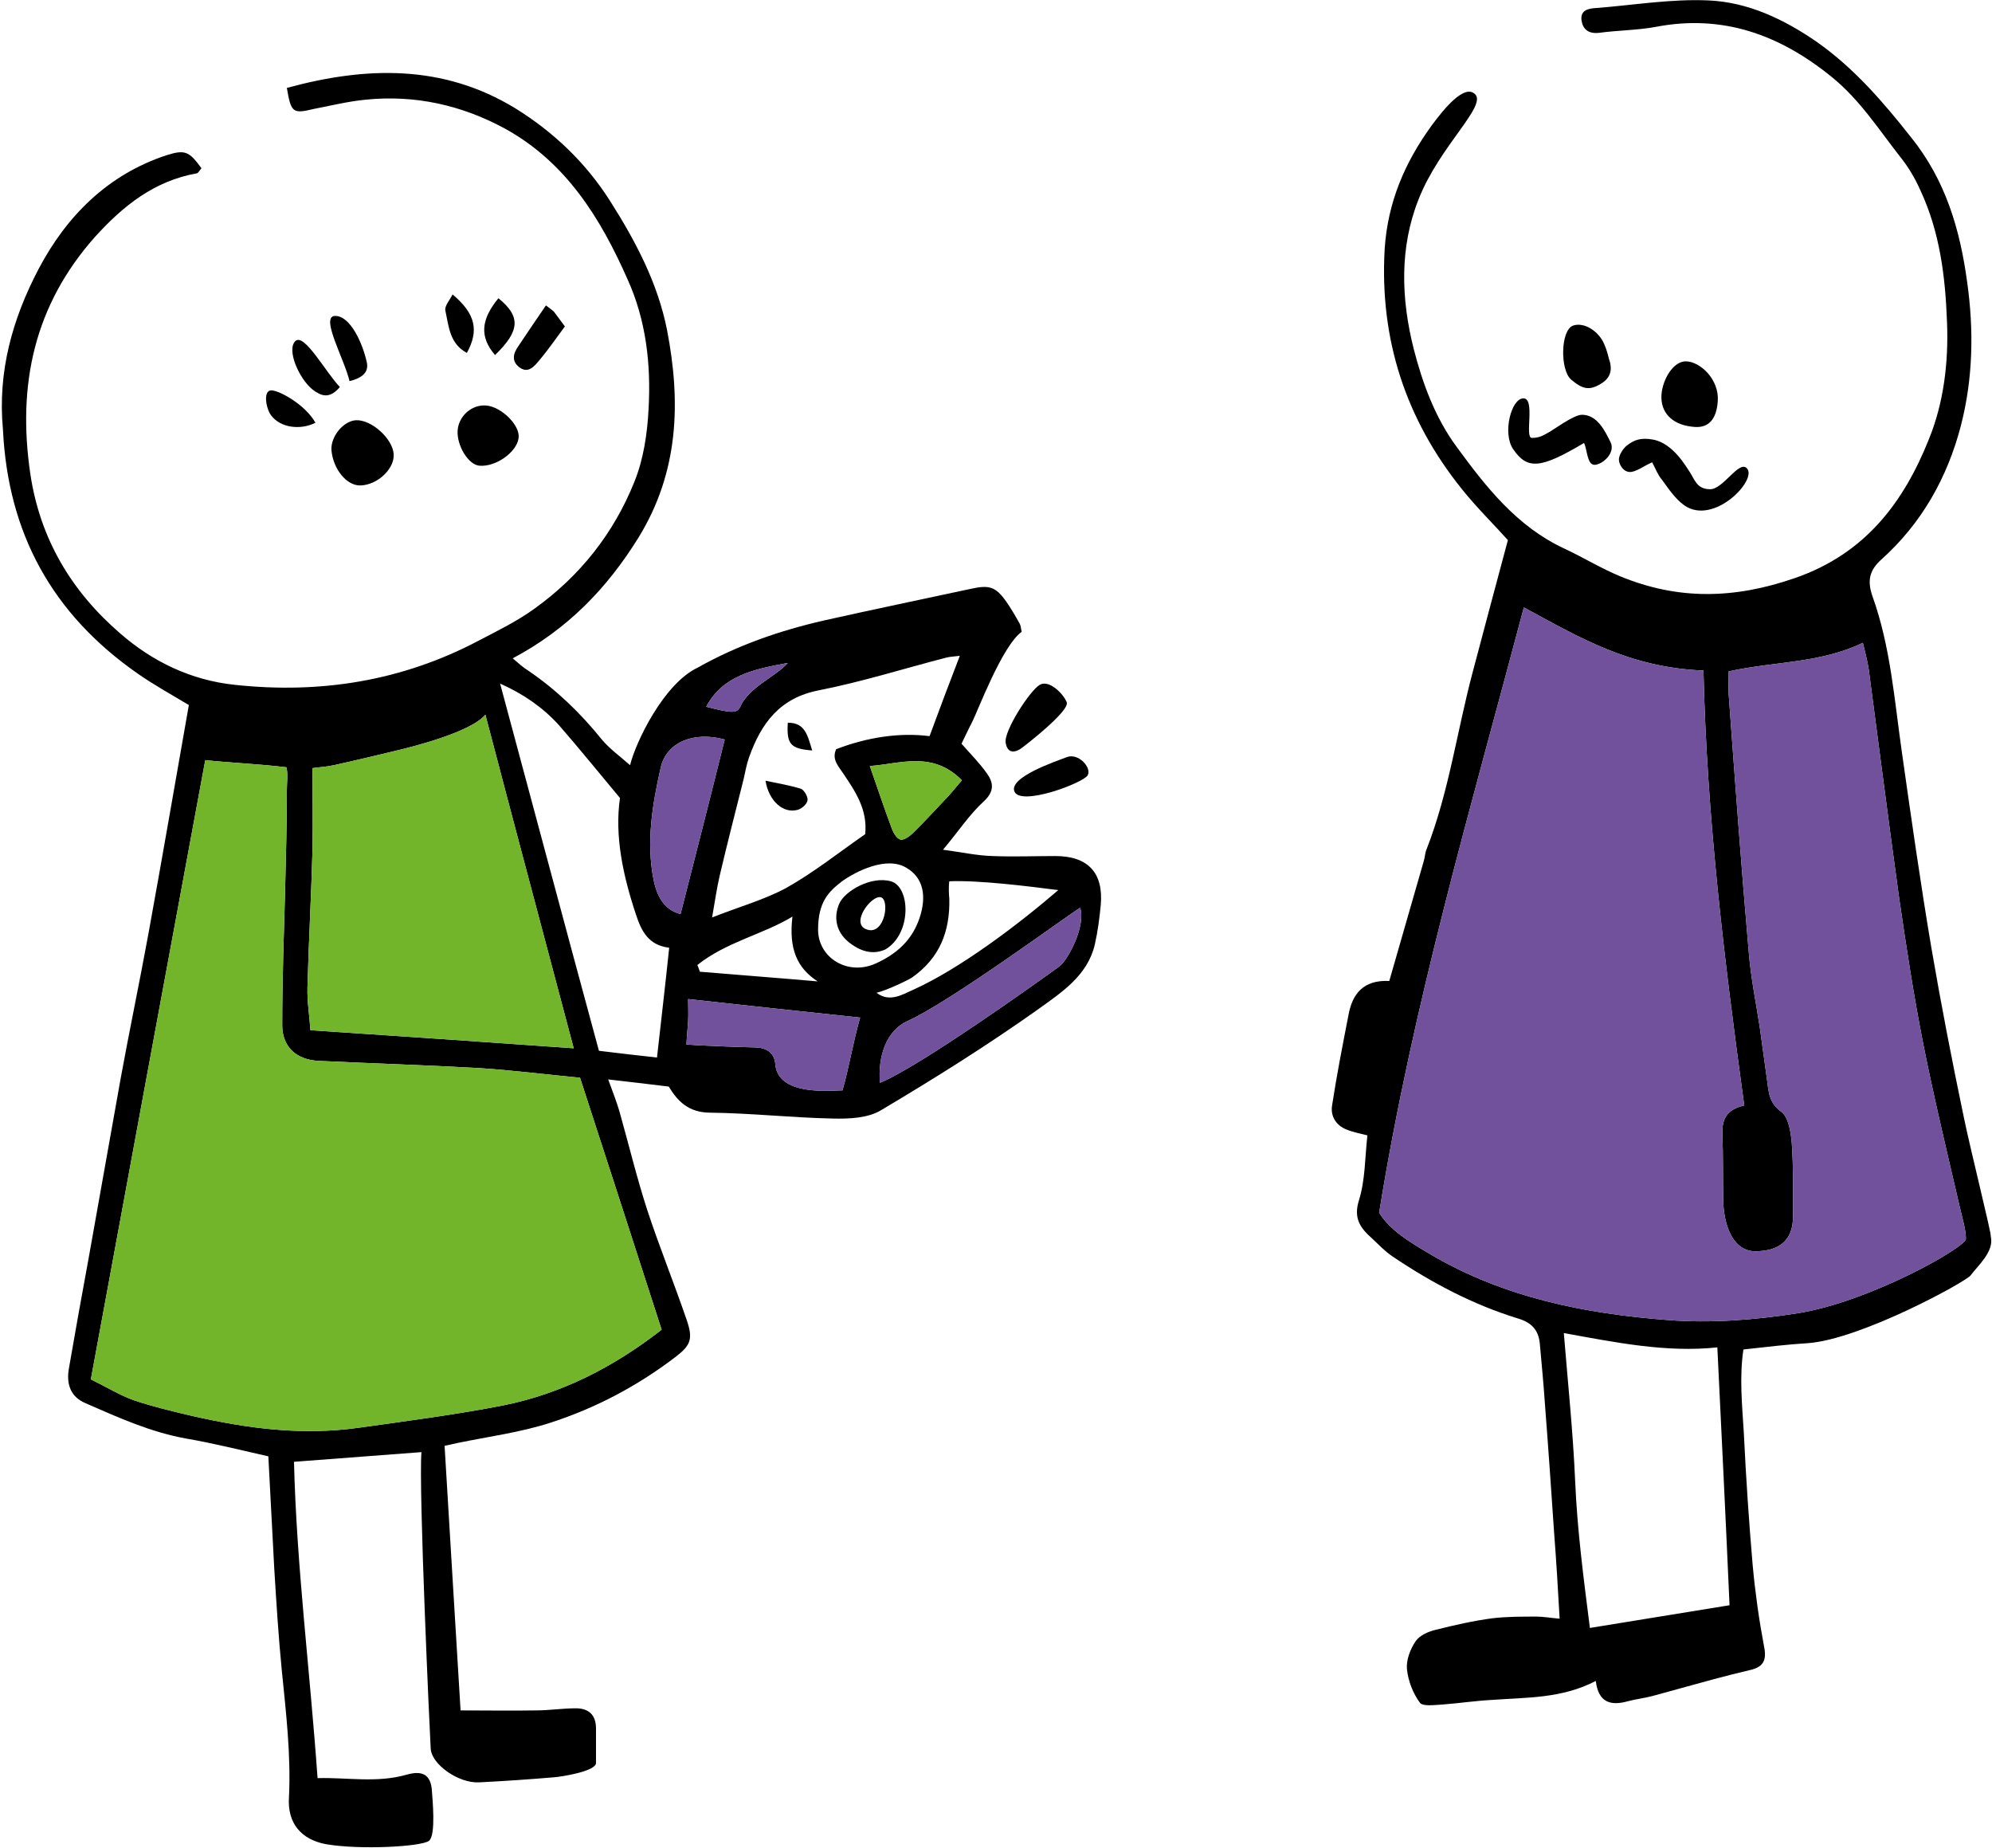 <?xml version="1.0" encoding="utf-8"?>
<!-- Generator: Adobe Illustrator 19.1.0, SVG Export Plug-In . SVG Version: 6.00 Build 0)  -->
<svg version="1.1" id="Calque_1" xmlns="http://www.w3.org/2000/svg" xmlns:xlink="http://www.w3.org/1999/xlink" x="0px" y="0px"
	 viewBox="0 0 473.6 439.3" style="enable-background:new 0 0 473.6 439.3;" xml:space="preserve">
<style type="text/css">
	.st0{fill:#72B52B;}
	.st1{fill:#71519B;}
	.st2{fill:#C0BFBF;}
	.st3{fill:#EDE5F2;}
	.st4{fill:none;stroke:#72B52B;stroke-width:4;stroke-linecap:round;stroke-miterlimit:10;}
	.st5{fill:none;stroke:#71519B;stroke-width:4;stroke-linecap:round;stroke-miterlimit:10;}
	.st6{fill:#6EA1C1;}
	.st7{fill:#BFBEBE;}
	.st8{fill:#55358A;}
	.st9{fill:#FFFFFF;}
	.st10{fill:#FFFFFF;stroke:#71519B;stroke-width:3;stroke-miterlimit:10;}
	.st11{fill:#FFFFFF;stroke:#72B52B;stroke-width:3;stroke-miterlimit:10;}
	.st12{fill:none;stroke:#FFFFFF;stroke-width:3;stroke-miterlimit:10;}
	.st13{fill:#F2BF00;}
</style>
<g>
	<g>
		<path d="M68.2,20.9c18.7-5.1,37.1-5.7,54.4,4.9c9,5.6,16.6,12.8,22.4,21.9c6.1,9.6,11.4,19.6,13.6,30.8
			c3.3,17.1,2.8,33.7-6.8,49.3c-7.5,12.1-16.9,21.8-29.9,28.7c1.4,1.2,2.5,2.2,3.8,3c6.6,4.5,12.3,10,17.3,16.2
			c1.8,2.2,4.3,4,6.8,6.2c1.3-5.4,8-19.4,16.1-23.2c9.4-5.3,19.5-8.8,30-11.2c11.6-2.6,23.2-5,34.8-7.5c4.5-1,6-0.6,8.6,3.1
			c1.1,1.6,2.1,3.3,3.1,5.1c0.3,0.5,0.3,1.1,0.5,2c-4.6,3.3-10.4,18.7-11.7,21.3c-1,1.9-1.9,3.9-2.6,5.3c2.2,2.5,4.3,4.6,6,7
			c1.6,2.2,1.9,4.3-0.7,6.7c-3.4,3.1-6,7.1-9.7,11.5c4.5,0.6,8.1,1.4,11.8,1.5c5,0.2,9.9,0,14.9,0c7.8,0,11.5,4,10.8,11.7
			c-0.3,3.1-0.7,6.2-1.4,9.3c-1.7,7.4-7.9,11.4-13.3,15.3c-12.1,8.6-24.7,16.5-37.5,24.1c-3.1,1.9-7.6,2.1-11.5,2
			c-9.8-0.2-19.6-1.3-29.4-1.4c-4.9-0.1-7.5-2.7-9.6-6.2c-4.8-0.6-9.3-1.1-14.4-1.7c1.1,3,2,5.3,2.7,7.7c2.2,7.8,4.1,15.7,6.6,23.4
			c2.9,8.8,6.4,17.4,9.4,26.2c1.5,4.4,0.9,5.9-2.6,8.6c-9,6.9-19,12.2-29.8,15.7c-7.1,2.3-14.7,3.3-22,4.8c-0.9,0.2-1.9,0.4-3.2,0.7
			c1.3,21.1,2.5,42,3.8,62.9c6.2,0,12,0.1,17.9,0c3.2,0,6.3-0.5,9.5-0.5c3.1,0,4.8,1.6,4.8,4.8c0,2.3,0,6.3,0,8.2
			c0,2-8.4,3.3-10,3.4c-5.9,0.5-11.8,0.9-17.7,1.2c-5,0.3-11.4-4.3-11.6-8c-0.2-3.2-2.9-62.1-2.2-70.5c-10.3,0.8-20,1.5-30.3,2.3
			c0.6,24.8,3.8,49.6,5.6,75.2c7-0.2,14,1.2,21.1-0.8c3.8-1.1,5.9-0.1,6.1,4c0.1,1.7,1,10.3-0.7,11.7c-1.8,1.4-16.4,2.2-24.5,0.8
			c-5.9-1.1-9.2-5-8.8-11.1c0.5-10.1-0.7-20.2-1.7-30.2c-0.8-8.1-1.3-16.2-1.8-24.3c-0.5-8.9-0.9-17.7-1.4-26.6
			c-6.7-1.5-13-3.1-19.4-4.2c-8.5-1.5-16.2-5-24-8.4c-3.6-1.5-4.7-4.5-4-8.4c1.5-8.6,3-17.1,4.6-25.7c2.6-14.4,5.1-28.8,7.7-43.2
			c2.1-11.5,4.5-22.9,6.6-34.4c3.3-18.1,6.4-36.2,9.6-54.3c-4.5-2.7-8.5-4.9-12.2-7.5c-20.2-14.1-30.8-33.2-32-58
			C-0.6,88.3,3,75.7,9.2,63.9c6.6-12.5,16.4-22.4,30.4-27C44,35.5,45,36,47.9,40c-0.4,0.4-0.7,1.1-1.1,1.2
			C36.7,43,29.3,48.9,22.6,56.3C8.1,72.6,4.1,91.5,7.2,112.6c2.3,15.5,9.8,28,21.4,38c7.7,6.7,16.8,11.1,27.2,12.2
			c20.4,2.2,39.8-0.9,58-10.5c4.6-2.4,9.3-4.7,13.4-7.7c10.7-7.7,18.7-17.8,23.6-30c2.2-5.4,3.1-11.5,3.4-17.4
			c0.6-10.6-0.6-21.1-5-30.8c-6.4-14.5-14.6-27.8-29.1-35.8c-10.3-5.6-21.4-8.1-33.2-6.9c-4.1,0.4-8.2,1.4-12.3,2.2
			C69.6,27.1,69.2,26.8,68.2,20.9z M200.2,209.5c-3.1,2.4-5.7,4.8-5.7,11.5s7.1,11.1,13.8,8c4.8-2.2,8.5-5.4,10.3-10.7
			c1.8-5.3,0.9-9.7-3.1-12C210.8,203.4,203.4,207.2,200.2,209.5z M217.1,235.3c11.1-5,25-15.5,34.5-23.7c-6.9-0.9-19-2.4-25.9-2.1
			c-0.2,1-0.1,3.4,0,4.1c0.2,7.8-2.3,14.2-8.9,18.8c-0.7,0.5-6.1,3.1-8.4,3.6C211.6,238.5,214.9,236.2,217.1,235.3z M157.3,316.1
			c-6.6-20.4-13-40.3-19.4-59.9c-8.4-0.8-16.2-1.8-24.1-2.3c-12.6-0.7-25.3-1.1-37.9-1.7c-5.4-0.2-8.8-3.3-8.8-8.5
			c0-10.9,0.4-21.8,0.7-32.7c0.2-7.7,0.4-15.5,0.4-23.2c0-1.7,0.3-3.8-0.1-5.4c-6.6-0.8-13.9-1.1-19.3-1.7
			c-9.2,49.6-18.2,98.4-27.2,147.2c3.9,1.9,6.9,3.8,10.3,5c4.5,1.5,9.1,2.6,13.8,3.7c13.2,3,26.1,4.7,39.6,2.8
			c11.4-1.6,23-3.1,34.3-5.3C133.6,331.3,146,324.9,157.3,316.1z M74.3,182.6c0,6.8,0.1,13.1,0,19.4c-0.3,10.9-0.9,21.8-1.2,32.7
			c-0.1,3.5,0.5,6.9,0.7,10.2c21.1,1.4,41.5,2.8,62.6,4.3c-7.1-26.8-14-52.6-21-79.3c-3.6,4.3-18.1,7.8-21,8.5c-5,1.2-10,2.4-15,3.5
			C77.6,182.3,75.6,182.4,74.3,182.6z M147.4,189.7c-5.1-6.1-9.7-11.8-14.5-17.3c-3.8-4.2-8.4-7.4-14-9.9
			c8,29.7,15.7,58.6,23.5,87.3c5,0.6,9.2,1.1,13.8,1.6c1-9,2-17.4,2.9-26.1c-4.9-0.6-6.6-3.9-7.9-7.9
			C148.1,208.1,146.1,198.7,147.4,189.7z M228.2,155.9c-1.5,0.2-2.3,0.2-3.1,0.4c-10.1,2.6-20.2,5.8-30.4,7.8
			c-9.3,1.8-13.7,7.8-16.6,15.9c-0.6,1.7-0.9,3.4-1.3,5.2c-1.9,7.6-3.9,15.3-5.7,23c-0.7,3-1.1,6-1.8,9.9c6.6-2.6,12.4-4.2,17.6-7
			c6.6-3.7,12.6-8.5,18.8-12.8c0.6-5.8-2.3-10.1-5.2-14.4c-1.2-1.8-2.8-3.4-1.7-5.8c7.5-2.9,15.3-4,22.2-3.1
			C223.5,168.2,225.7,162.4,228.2,155.9z M163.2,248.3c1.1,0.1,2,0.1,3,0.2c4.5,0.2,9,0.4,13.5,0.5c2.5,0.1,4.3,1.2,4.6,3.7
			c0.4,8,13.2,6.5,16,6.5c1.5-5.1,2.5-11.4,4.2-17.3c-14.2-1.5-27.3-2.9-40.9-4.4c0,1.7,0.1,3.5,0,5.3
			C163.5,244.5,163.3,246.2,163.2,248.3z M172.3,175.8c-7.3-2-13.8,0.6-15.2,6.6c-2,8.8-3.5,17.8-1.7,26.8c0.7,3.4,2.2,7,6.4,8.1
			C165.4,203.2,168.9,189.5,172.3,175.8z M209.2,257.4c9.1-3.6,38.2-24.4,42.7-27.7c2.1-1.6,6.3-9.7,4.9-13.9
			c-3.4,2.1-31.1,22.5-41,26.9C210.7,245,208.7,251.1,209.2,257.4z M206.8,182.1c1.9,5.4,3.4,10,5.1,14.5c0.4,1.2,1.2,2.7,2.2,3
			c0.8,0.2,2.3-0.9,3.1-1.7c2.9-2.9,5.7-5.9,8.5-8.9c1-1.1,1.9-2.3,3-3.5C221.7,178.4,214,181.6,206.8,182.1z M165.8,229.4
			c0.2,0.5,0.4,1,0.6,1.6c9.5,0.8,18.9,1.5,28,2.3c-4.9-3.2-6.9-7.7-6-15.4C181.5,222.1,172.7,223.9,165.8,229.4z M167.9,168
			c5.8,1.5,7.3,1.7,8.1,0c2-4.6,8.2-7,11.3-10.4C179,159.1,171.8,160.7,167.9,168z"/>
		<path d="M466.9,265.6c-2.8-13.4-5.4-26.8-7.7-40.2c-2.6-15.4-4.8-30.9-7-46.4c-1.8-12.5-2.7-25.2-7-37.2c-1.3-3.7-0.8-6.2,2.1-8.8
			c9.6-8.6,15.7-19.5,18.9-31.8c2.9-11.2,3.1-22.7,1.5-34.1c-1.7-12.5-5.1-24.2-13.3-34.4c-6.7-8.5-13.6-16.5-22.4-22.7
			c-7.8-5.4-16.4-9.5-25.8-9.9c-8.8-0.4-17.7,1.1-26.6,1.8c-1.8,0.1-3.9,0.4-3.6,2.9c0.3,2.1,1.6,3.3,4.2,3c4.5-0.6,9-0.6,13.4-1.4
			c16-3.1,29.6,1.9,41.9,11.9c6.8,5.5,11.3,12.7,16.6,19.4c1.8,2.3,3.3,4.9,4.5,7.6c4.6,9.9,5.9,20.4,6.3,31.2
			c0.4,9.7-0.8,19.3-4.3,27.9c-6,15-15.1,27.2-31.8,33c-14.4,5-27.8,5.3-41.6-0.4c-4.6-1.9-8.8-4.5-13.3-6.6
			c-11.2-5.2-18.6-14.6-25.6-24.2c-5.1-6.9-8.1-15.1-10.2-23.3c-3-11.9-3.4-24.1,1.2-35.6c5-12.7,16.5-22.3,13.3-25
			c-2.5-2.2-7.1,3.3-10.2,7.5c-6.4,8.8-10.5,18.3-11.2,29.5c-1.2,21.4,5,40.3,18.3,56.9c3.6,4.5,7.7,8.5,11,12.2
			c-2.9,10.9-5.7,21.2-8.4,31.5c-3.7,13.9-5.6,28.3-10.9,41.9c-0.4,0.9-0.4,1.9-0.7,2.9c-2.7,9.5-5.5,19-8.2,28.5
			c-6.2-0.3-8.8,3.1-9.7,8.1c-1.4,7.2-2.8,14.3-3.9,21.5c-0.4,2.5,0.9,4.7,3.4,5.7c1.7,0.7,3.5,1,5,1.4c-0.6,5.3-0.5,10.6-2,15.4
			c-1.4,4.4,0.4,6.7,3.1,9.1c1.6,1.5,3.1,3.1,4.9,4.3c9.2,6.2,19,11.4,29.7,14.7c3.4,1,5,2.8,5.3,6.1c0.4,4.7,0.9,9.5,1.2,14.2
			c0.8,10.3,1.5,20.5,2.2,30.8c0.5,6.5,0.9,13,1.3,20.3c-2.3-0.2-3.9-0.5-5.5-0.5c-3.5,0-7.1,0-10.5,0.4c-4.5,0.6-8.9,1.6-13.3,2.7
			c-1.8,0.4-3.9,1.3-4.9,2.7c-1.3,1.9-2.3,4.5-2.1,6.7c0.3,2.8,1.4,5.7,3.1,8c0.7,0.9,3.5,0.5,5.4,0.4c3.9-0.3,7.9-0.9,11.8-1.1
			c8.2-0.6,16.5-0.3,24.6-4.5c0.6,5.1,3.5,6,7.7,4.8c1.9-0.5,3.8-0.7,5.7-1.2c4.7-1.3,9.4-2.6,14.2-3.9c3-0.8,6.1-1.6,9.1-2.3
			c3.1-0.7,4-2.3,3.3-5.6c-1.2-6.4-2.1-12.8-2.7-19.3c-0.9-10.5-1.6-20.9-2.1-31.4c-0.4-6.6-1.1-13.3-0.1-19.9
			c5.5-0.6,10.4-1.2,15.3-1.5c12.6-0.9,37.6-14.6,38.7-16.1c1.7-2.3,5.7-5.7,4.8-9.3C473.6,293.7,468.5,273.4,466.9,265.6z M378,387
			c-1.5-11.8-3-23.2-3.5-34.8c-0.5-11.6-1.7-23.1-2.7-35.3c12.2,2.2,24.3,4.7,36.5,3.4c1,20.6,2,40.9,2.9,61.3
			C400.7,383.3,389.7,385.1,378,387z M427.3,312.2c-10.2,1.6-20.6,2.4-30.8,1.6c-19.6-1.5-38.8-5.3-56.2-15.5
			c-5.1-3-9.8-5.8-12.4-10c7.9-49.2,21.8-96.3,34.4-143.9c13.3,7.2,25.1,14.3,42.7,15c0.8,35.1,5,69.2,9.7,103.4
			c-4.1,0.9-5.3,3.2-5.2,6.6c0.2,5.3,0.1,10.7,0.2,16.1c0.1,4.5,1.7,12.8,8.8,11.9c7.1-0.5,7.8-5.4,7.8-8.4c0-5.8,0.1-11.5-0.3-17.2
			c-0.2-2.6-0.8-6.3-2.5-7.5c-3-2.2-3-4.8-3.4-7.7c-0.6-4.1-1.1-8.2-1.7-12.3c-0.9-5.9-2.1-11.7-2.6-17.6c-1.8-20.5-3.3-41-4.8-61.6
			c-0.1-1.9,0-3.8,0-5.5c10.9-2.4,21.8-1.9,31.9-6.8c0.5,2.2,1.1,4.3,1.4,6.4c2.4,18,4.7,36.1,7.2,54.1c1.7,11.7,3.5,23.5,5.8,35.1
			c2.6,13,5.7,25.9,8.7,38.8c0.5,2.2,1.4,5.1,1.4,7.3C467.3,296.6,444.2,309.6,427.3,312.2z"/>
		<path d="M93.6,108c0.2,3.5-3.9,7.3-7.9,7.4c-3.3,0.1-6.5-3.9-6.9-8.4c-0.2-3.2,2.8-6.9,5.8-7.1C88.3,99.7,93.4,104.3,93.6,108z"/>
		<path d="M400.8,85.9c3.3,0,8,4.2,7.6,9.5c-0.3,4.3-2.2,6.3-5.4,6.1c-4.9-0.3-7.9-2.9-8-6.9C394.9,91,397.5,85.9,400.8,85.9z"/>
		<path d="M115.6,96.4c3.6,0.3,8.1,4.7,7.7,7.7c-0.4,3.4-5.5,7-9.4,6.6c-2.6-0.3-5.3-4.8-5.1-8.3C109,98.9,112.2,96.1,115.6,96.4z"
			/>
		<path d="M374,77.4c2.6-0.9,6.1,1.3,7.4,4.4c0.5,1.1,0.8,2.2,1.1,3.4c0.9,2.5,0.6,4.6-2,6.1c-2.7,1.6-4.3,1.2-7-1.1
			C370.9,87.9,371,78.5,374,77.4z"/>
		<path d="M258.6,184.3c-1,1.8-15.8,7.4-17.4,3.9c-1.5-3.4,9.8-7.2,12.4-8.2C256.4,178.9,259.6,182.5,258.6,184.3z"/>
		<path d="M129.8,72.6c1,0.8,1.5,1.1,1.9,1.5c0.7,0.9,1.4,1.9,2.6,3.5c-2,2.7-4,5.6-6.2,8.2c-1.1,1.3-2.5,3-4.5,1.6
			c-2-1.4-1.7-3.3-0.3-5.2C125.3,79.2,127.4,76.1,129.8,72.6z"/>
		<path d="M247.2,162.8c2.2-1.3,5.6,2.1,6.4,4.1c0.9,2-9.7,10.2-10.8,11c-1.1,0.8-3.2,1.6-3.7-1.3
			C238.6,173.8,244.9,164.1,247.2,162.8z"/>
		<path d="M83.1,90.6c-1.2-5.2-7.1-15.5-3.4-15.5c3.7,0,6.6,6.8,7.5,11C87.7,88.3,86.4,89.8,83.1,90.6z"/>
		<path d="M117.7,84.4c-3.7-4.3-3.4-8.4,0.8-13.5C123.8,75.2,123.7,78.6,117.7,84.4z"/>
		<path d="M70.2,81.1c2.1-2.1,7.3,7.5,10.6,10.9c-2.5,3-4.5,2.1-6.5,0.6C71.1,90,68.1,83.2,70.2,81.1z"/>
		<path d="M107.6,70c5.5,4.6,6.3,8.6,3.4,13.9c-4.1-2.2-4.3-6.3-5.1-10C105.6,72.8,106.9,71.4,107.6,70z"/>
		<path d="M75,100.5c-3.6,1.8-8.3,1.2-10.5-1.7c-1.3-1.7-2-6,0-6C66.4,92.8,72.6,96.2,75,100.5z"/>
		<path d="M211.8,209.5c4.7,1.3,5,12.5-1.3,16.2c-3.1,1.4-6.1,0.4-8.8-1.8c-3-2.5-3.5-5.9-2.2-9
			C200.8,211.8,207.1,208.2,211.8,209.5z M209.4,213.3c-2.2-0.6-7.5,6.4-3.2,7.7C210.4,222.3,211.6,213.8,209.4,213.3z"/>
		<path d="M182,185.6c2.9,0.6,5.8,1.1,8.4,1.9c0.8,0.3,1.7,1.9,1.6,2.7c-0.1,0.9-1.3,2-2.3,2.3C186.3,193.5,182.8,190.5,182,185.6z"
			/>
		<path d="M193.1,178.4c-5.2-0.4-6.1-1.5-5.8-6.6C191.5,171.8,192,174.9,193.1,178.4z"/>
		<path d="M392.8,109.9c-1.9,0.8-3.9,2.4-5.4,2.3c-1.5-0.1-2.4-1.7-2.5-2.8c-0.1-1.2,1.1-2.9,1.9-3.5c1.8-1.4,3.4-1.9,6.2-1.4
			c4.9,0.9,8,6.7,8.8,7.8c1.2,1.9,1.7,4,4.8,4c3.1,0,6.8-6.9,8.7-5c2.7,2.7-7.9,13.8-14.9,8.8c-2.1-1.5-3.7-3.9-5.3-6.1
			C394.2,113,393.7,111.6,392.8,109.9z"/>
		<path d="M379.1,110.5c-1.8,0-1.7-3.6-2.5-5.2c-10.4,6.2-13.5,6.4-16.9,1.4c-2.5-3.8-0.4-12,2.5-12s0.2,9.4,2,9.4
			c1.8,0,2.7-0.6,3.8-1.2c1.2-0.6,6.1-4.3,8.1-4.3c3.7,0,5.5,3.9,6.8,6.5C384.2,107.7,380.9,110.5,379.1,110.5z"/>
	</g>
	<path class="st0" d="M157.3,316.1c-6.6-20.4-13-40.3-19.4-59.9c-8.4-0.8-16.2-1.8-24.1-2.3c-12.6-0.7-25.3-1.1-37.9-1.7
		c-5.4-0.2-8.8-3.3-8.8-8.5c0-10.9,0.4-21.8,0.7-32.7c0.2-7.7,0.4-15.5,0.4-23.2c0-1.7,0.3-3.8-0.1-5.4c-6.6-0.8-13.9-1.1-19.3-1.7
		c-9.2,49.6-18.2,98.4-27.2,147.2c3.9,1.9,6.9,3.8,10.3,5c4.5,1.5,9.1,2.6,13.8,3.7c13.2,3,26.1,4.7,39.6,2.8
		c11.4-1.6,23-3.1,34.3-5.3C133.6,331.3,146,324.9,157.3,316.1z"/>
	<path class="st0" d="M74.3,182.6c0,6.8,0.1,13.1,0,19.4c-0.3,10.9-0.9,21.8-1.2,32.7c-0.1,3.5,0.5,6.9,0.7,10.2
		c21.1,1.4,41.5,2.8,62.6,4.3c-7.1-26.8-14-52.6-21-79.3c-3.6,4.3-18.1,7.8-21,8.5c-5,1.2-10,2.4-15,3.5
		C77.6,182.3,75.6,182.4,74.3,182.6z"/>
	<path class="st1" d="M163.2,248.3c1.1,0.1,2,0.1,3,0.2c4.5,0.2,9,0.4,13.5,0.5c2.5,0.1,4.3,1.2,4.6,3.7c0.4,8,13.2,6.5,16,6.5
		c1.5-5.1,2.5-11.4,4.2-17.3c-14.2-1.5-27.3-2.9-40.9-4.4c0,1.7,0.1,3.5,0,5.3C163.5,244.5,163.3,246.2,163.2,248.3z"/>
	<path class="st1" d="M172.3,175.8c-7.3-2-13.8,0.6-15.2,6.6c-2,8.8-3.5,17.8-1.7,26.8c0.7,3.4,2.2,7,6.4,8.1
		C165.4,203.2,168.9,189.5,172.3,175.8z"/>
	<path class="st1" d="M209.2,257.4c9.1-3.6,38.2-24.4,42.7-27.7c2.1-1.6,6.3-9.7,4.9-13.9c-3.4,2.1-31.1,22.5-41,26.9
		C210.7,245,208.7,251.1,209.2,257.4z"/>
	<path class="st1" d="M167.9,168c5.8,1.5,7.3,1.7,8.1,0c2-4.6,8.2-7,11.3-10.4C179,159.1,171.8,160.7,167.9,168z"/>
	<path class="st1" d="M427.3,312.2c-10.2,1.6-20.6,2.4-30.8,1.6c-19.6-1.5-38.8-5.3-56.2-15.5c-5.1-3-9.8-5.8-12.4-10
		c7.9-49.2,21.8-96.3,34.4-143.9c13.3,7.2,25.1,14.3,42.7,15c0.8,35.1,5,69.2,9.7,103.4c-4.1,0.9-5.3,3.2-5.2,6.6
		c0.2,5.3,0.1,10.7,0.2,16.1c0.1,4.5,1.7,12.8,8.8,11.9c7.1-0.5,7.8-5.4,7.8-8.4c0-5.8,0.1-11.5-0.3-17.2c-0.2-2.6-0.8-6.3-2.5-7.5
		c-3-2.2-3-4.8-3.4-7.7c-0.6-4.1-1.1-8.2-1.7-12.3c-0.9-5.9-2.1-11.7-2.6-17.6c-1.8-20.5-3.3-41-4.8-61.6c-0.1-1.9,0-3.8,0-5.5
		c10.9-2.4,21.8-1.9,31.9-6.8c0.5,2.2,1.1,4.3,1.4,6.4c2.4,18,4.7,36.1,7.2,54.1c1.7,11.7,3.5,23.5,5.8,35.1
		c2.6,13,5.7,25.9,8.7,38.8c0.5,2.2,1.4,5.1,1.4,7.3C467.3,296.6,444.2,309.6,427.3,312.2z"/>
	<path class="st0" d="M206.8,182.1c1.9,5.4,3.4,10,5.1,14.5c0.4,1.2,1.2,2.7,2.2,3c0.8,0.2,2.3-0.9,3.1-1.7c2.9-2.9,5.7-5.9,8.5-8.9
		c1-1.1,1.9-2.3,3-3.5C221.7,178.4,214,181.6,206.8,182.1z"/>
</g>
</svg>
